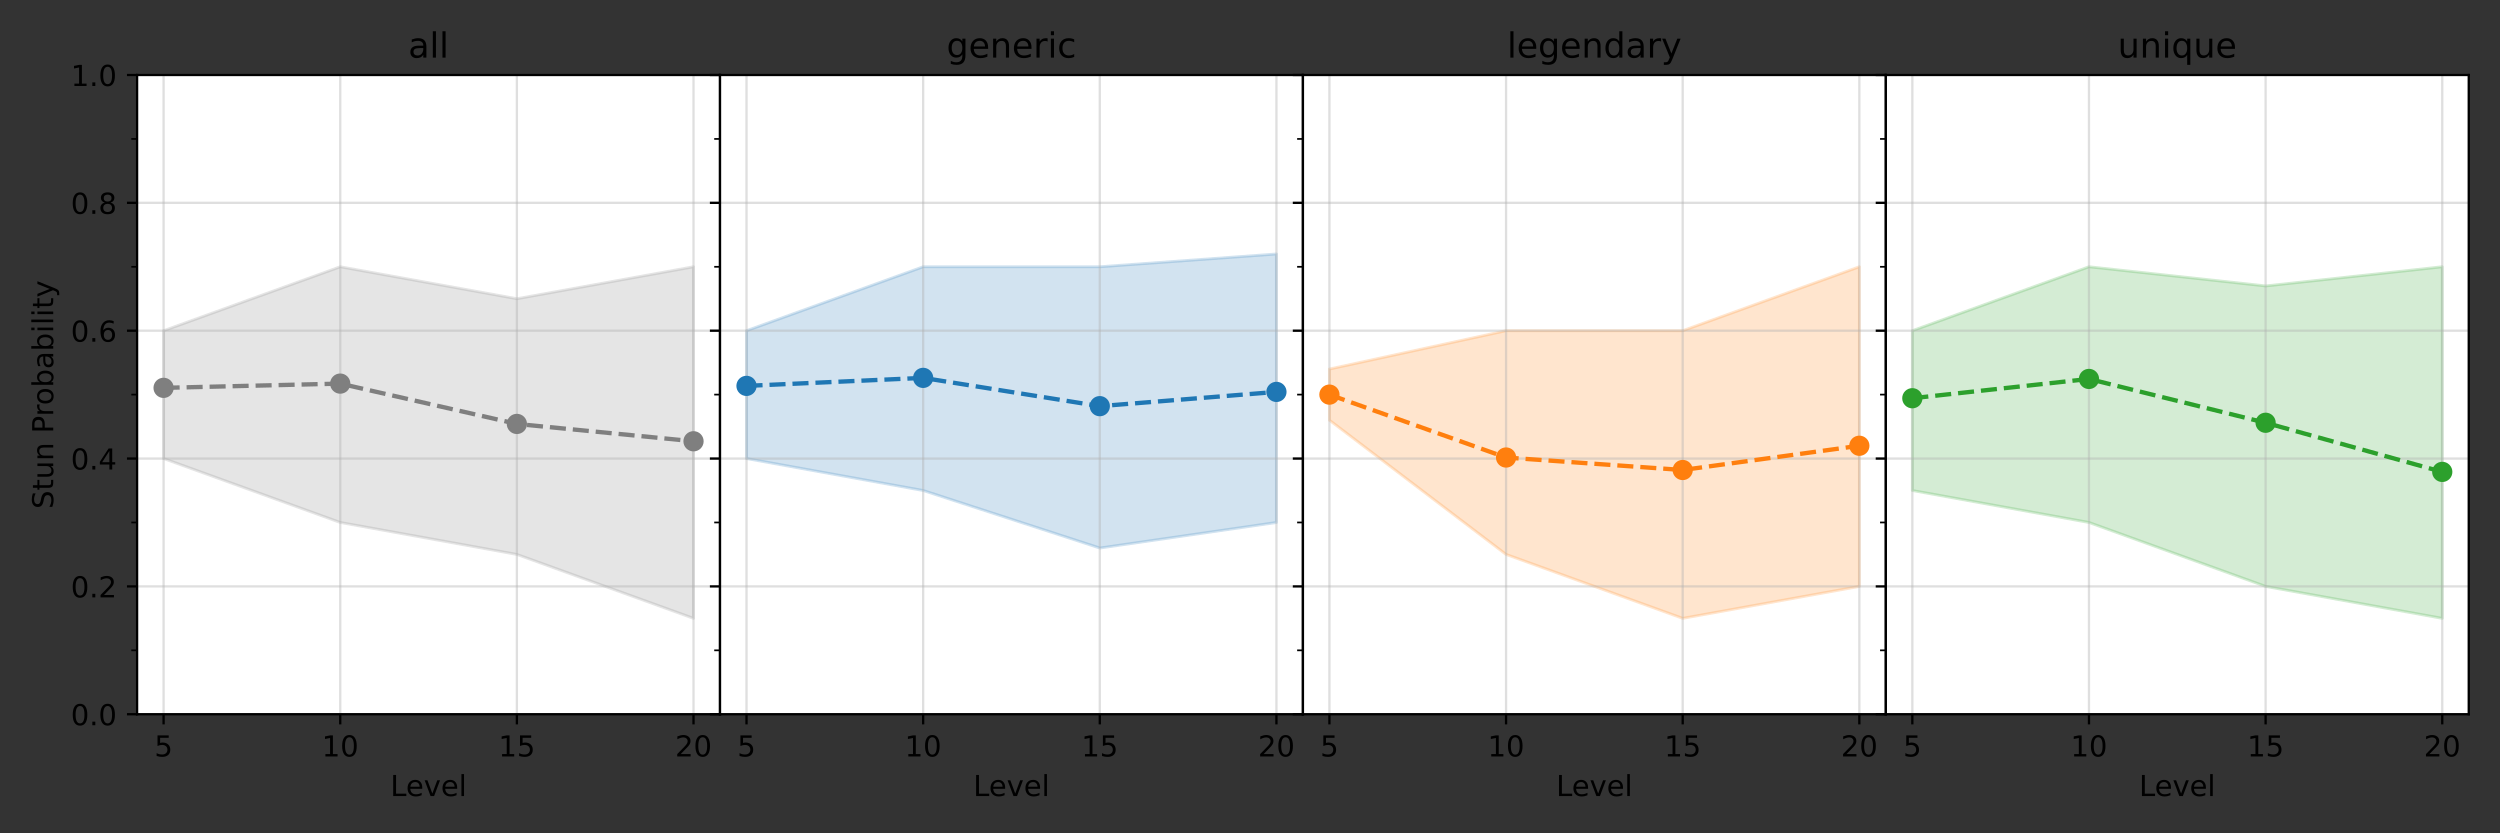 <?xml version="1.0" encoding="utf-8" standalone="no"?>
<!DOCTYPE svg PUBLIC "-//W3C//DTD SVG 1.1//EN"
  "http://www.w3.org/Graphics/SVG/1.1/DTD/svg11.dtd">
<!-- Created with matplotlib (https://matplotlib.org/) -->
<svg height="288pt" version="1.1" viewBox="0 0 864 288" width="864pt" xmlns="http://www.w3.org/2000/svg" xmlns:xlink="http://www.w3.org/1999/xlink">
 <rect x="0" y="0" width="864" height="288" fill="#333333" stroke="none"/>
 <defs>
  <style type="text/css">*{stroke-linecap:butt;stroke-linejoin:round;}</style>
 </defs>
 <g id="figure_1">
  <g id="patch_1">
   <path d="M 0 288 
L 864 288 
L 864 0 
L 0 0 
z
" style="fill:none;"/>
  </g>
  <g id="axes_1">
   <g id="patch_2">
    <path d="M 47.381 246.844 
L 248.836 246.844 
L 248.836 25.918 
L 47.381 25.918 
z
" style="fill:#ffffff;"/>
   </g>
   <g id="PolyCollection_1">
    <defs>
     <path d="M 56.538 -173.712 
L 56.538 -129.526 
L 117.585 -107.434 
L 178.632 -96.388 
L 239.679 -74.295 
L 239.679 -195.804 
L 239.679 -195.804 
L 178.632 -184.758 
L 117.585 -195.804 
L 56.538 -173.712 
z
" id="ma146ef8544" style="stroke:#7f7f7f;stroke-opacity:0.2;"/>
    </defs>
    <g clip-path="url(#p09604b66a4)">
     <use style="fill:#7f7f7f;fill-opacity:0.2;stroke:#7f7f7f;stroke-opacity:0.2;" x="0" xlink:href="#ma146ef8544" y="288"/>
    </g>
   </g>
   <g id="matplotlib.axis_1">
    <g id="xtick_1">
     <g id="line2d_1">
      <path clip-path="url(#p09604b66a4)" d="M 56.538 246.844 
L 56.538 25.918 
" style="fill:none;stroke:#b0b0b0;stroke-linecap:square;stroke-opacity:0.4;stroke-width:0.8;"/>
     </g>
     <g id="line2d_2">
      <defs>
       <path d="M 0 0 
L 0 3.5 
" id="ma53b934fda" style="stroke:#000000;stroke-width:0.8;"/>
      </defs>
      <g>
       <use style="stroke:#000000;stroke-width:0.8;" x="56.538" xlink:href="#ma53b934fda" y="246.844"/>
      </g>
     </g>
     <g id="text_1">
      <!-- 5 -->
      <g transform="translate(53.357 261.442)scale(0.1 -0.1)">
       <defs>
        <path d="M 10.797 72.906 
L 49.516 72.906 
L 49.516 64.594 
L 19.828 64.594 
L 19.828 46.734 
Q 21.969 47.469 24.109 47.828 
Q 26.266 48.188 28.422 48.188 
Q 40.625 48.188 47.75 41.5 
Q 54.891 34.812 54.891 23.391 
Q 54.891 11.625 47.562 5.094 
Q 40.234 -1.422 26.906 -1.422 
Q 22.312 -1.422 17.547 -0.641 
Q 12.797 0.141 7.719 1.703 
L 7.719 11.625 
Q 12.109 9.234 16.797 8.062 
Q 21.484 6.891 26.703 6.891 
Q 35.156 6.891 40.078 11.328 
Q 45.016 15.766 45.016 23.391 
Q 45.016 31 40.078 35.438 
Q 35.156 39.891 26.703 39.891 
Q 22.75 39.891 18.812 39.016 
Q 14.891 38.141 10.797 36.281 
z
" id="DejaVuSans-53"/>
       </defs>
       <use xlink:href="#DejaVuSans-53"/>
      </g>
     </g>
    </g>
    <g id="xtick_2">
     <g id="line2d_3">
      <path clip-path="url(#p09604b66a4)" d="M 117.585 246.844 
L 117.585 25.918 
" style="fill:none;stroke:#b0b0b0;stroke-linecap:square;stroke-opacity:0.4;stroke-width:0.8;"/>
     </g>
     <g id="line2d_4">
      <g>
       <use style="stroke:#000000;stroke-width:0.8;" x="117.585" xlink:href="#ma53b934fda" y="246.844"/>
      </g>
     </g>
     <g id="text_2">
      <!-- 10 -->
      <g transform="translate(111.223 261.442)scale(0.1 -0.1)">
       <defs>
        <path d="M 12.406 8.297 
L 28.516 8.297 
L 28.516 63.922 
L 10.984 60.406 
L 10.984 69.391 
L 28.422 72.906 
L 38.281 72.906 
L 38.281 8.297 
L 54.391 8.297 
L 54.391 0 
L 12.406 0 
z
" id="DejaVuSans-49"/>
        <path d="M 31.781 66.406 
Q 24.172 66.406 20.328 58.906 
Q 16.5 51.422 16.5 36.375 
Q 16.5 21.391 20.328 13.891 
Q 24.172 6.391 31.781 6.391 
Q 39.453 6.391 43.281 13.891 
Q 47.125 21.391 47.125 36.375 
Q 47.125 51.422 43.281 58.906 
Q 39.453 66.406 31.781 66.406 
z
M 31.781 74.219 
Q 44.047 74.219 50.516 64.516 
Q 56.984 54.828 56.984 36.375 
Q 56.984 17.969 50.516 8.266 
Q 44.047 -1.422 31.781 -1.422 
Q 19.531 -1.422 13.062 8.266 
Q 6.594 17.969 6.594 36.375 
Q 6.594 54.828 13.062 64.516 
Q 19.531 74.219 31.781 74.219 
z
" id="DejaVuSans-48"/>
       </defs>
       <use xlink:href="#DejaVuSans-49"/>
       <use x="63.623" xlink:href="#DejaVuSans-48"/>
      </g>
     </g>
    </g>
    <g id="xtick_3">
     <g id="line2d_5">
      <path clip-path="url(#p09604b66a4)" d="M 178.632 246.844 
L 178.632 25.918 
" style="fill:none;stroke:#b0b0b0;stroke-linecap:square;stroke-opacity:0.4;stroke-width:0.8;"/>
     </g>
     <g id="line2d_6">
      <g>
       <use style="stroke:#000000;stroke-width:0.8;" x="178.632" xlink:href="#ma53b934fda" y="246.844"/>
      </g>
     </g>
     <g id="text_3">
      <!-- 15 -->
      <g transform="translate(172.27 261.442)scale(0.1 -0.1)">
       <use xlink:href="#DejaVuSans-49"/>
       <use x="63.623" xlink:href="#DejaVuSans-53"/>
      </g>
     </g>
    </g>
    <g id="xtick_4">
     <g id="line2d_7">
      <path clip-path="url(#p09604b66a4)" d="M 239.679 246.844 
L 239.679 25.918 
" style="fill:none;stroke:#b0b0b0;stroke-linecap:square;stroke-opacity:0.4;stroke-width:0.8;"/>
     </g>
     <g id="line2d_8">
      <g>
       <use style="stroke:#000000;stroke-width:0.8;" x="239.679" xlink:href="#ma53b934fda" y="246.844"/>
      </g>
     </g>
     <g id="text_4">
      <!-- 20 -->
      <g transform="translate(233.316 261.442)scale(0.1 -0.1)">
       <defs>
        <path d="M 19.188 8.297 
L 53.609 8.297 
L 53.609 0 
L 7.328 0 
L 7.328 8.297 
Q 12.938 14.109 22.625 23.891 
Q 32.328 33.688 34.812 36.531 
Q 39.547 41.844 41.422 45.531 
Q 43.312 49.219 43.312 52.781 
Q 43.312 58.594 39.234 62.25 
Q 35.156 65.922 28.609 65.922 
Q 23.969 65.922 18.812 64.312 
Q 13.672 62.703 7.812 59.422 
L 7.812 69.391 
Q 13.766 71.781 18.938 73 
Q 24.125 74.219 28.422 74.219 
Q 39.75 74.219 46.484 68.547 
Q 53.219 62.891 53.219 53.422 
Q 53.219 48.922 51.531 44.891 
Q 49.859 40.875 45.406 35.406 
Q 44.188 33.984 37.641 27.219 
Q 31.109 20.453 19.188 8.297 
z
" id="DejaVuSans-50"/>
       </defs>
       <use xlink:href="#DejaVuSans-50"/>
       <use x="63.623" xlink:href="#DejaVuSans-48"/>
      </g>
     </g>
    </g>
    <g id="text_5">
     <!-- Level -->
     <g transform="translate(134.909 275.12)scale(0.1 -0.1)">
      <defs>
       <path d="M 9.812 72.906 
L 19.672 72.906 
L 19.672 8.297 
L 55.172 8.297 
L 55.172 0 
L 9.812 0 
z
" id="DejaVuSans-76"/>
       <path d="M 56.203 29.594 
L 56.203 25.203 
L 14.891 25.203 
Q 15.484 15.922 20.484 11.062 
Q 25.484 6.203 34.422 6.203 
Q 39.594 6.203 44.453 7.469 
Q 49.312 8.734 54.109 11.281 
L 54.109 2.781 
Q 49.266 0.734 44.188 -0.344 
Q 39.109 -1.422 33.891 -1.422 
Q 20.797 -1.422 13.156 6.188 
Q 5.516 13.812 5.516 26.812 
Q 5.516 40.234 12.766 48.109 
Q 20.016 56 32.328 56 
Q 43.359 56 49.781 48.891 
Q 56.203 41.797 56.203 29.594 
z
M 47.219 32.234 
Q 47.125 39.594 43.094 43.984 
Q 39.062 48.391 32.422 48.391 
Q 24.906 48.391 20.391 44.141 
Q 15.875 39.891 15.188 32.172 
z
" id="DejaVuSans-101"/>
       <path d="M 2.984 54.688 
L 12.5 54.688 
L 29.594 8.797 
L 46.688 54.688 
L 56.203 54.688 
L 35.688 0 
L 23.484 0 
z
" id="DejaVuSans-118"/>
       <path d="M 9.422 75.984 
L 18.406 75.984 
L 18.406 0 
L 9.422 0 
z
" id="DejaVuSans-108"/>
      </defs>
      <use xlink:href="#DejaVuSans-76"/>
      <use x="53.963" xlink:href="#DejaVuSans-101"/>
      <use x="115.486" xlink:href="#DejaVuSans-118"/>
      <use x="174.666" xlink:href="#DejaVuSans-101"/>
      <use x="236.189" xlink:href="#DejaVuSans-108"/>
     </g>
    </g>
   </g>
   <g id="matplotlib.axis_2">
    <g id="ytick_1">
     <g id="line2d_9">
      <path clip-path="url(#p09604b66a4)" d="M 47.381 246.844 
L 248.836 246.844 
" style="fill:none;stroke:#b0b0b0;stroke-linecap:square;stroke-opacity:0.4;stroke-width:0.8;"/>
     </g>
     <g id="line2d_10">
      <defs>
       <path d="M 0 0 
L -3.5 0 
" id="m42a9a2c755" style="stroke:#000000;stroke-width:0.8;"/>
      </defs>
      <g>
       <use style="stroke:#000000;stroke-width:0.8;" x="47.381" xlink:href="#m42a9a2c755" y="246.844"/>
      </g>
     </g>
     <g id="text_6">
      <!-- 0.0 -->
      <g transform="translate(24.478 250.643)scale(0.1 -0.1)">
       <defs>
        <path d="M 10.688 12.406 
L 21 12.406 
L 21 0 
L 10.688 0 
z
" id="DejaVuSans-46"/>
       </defs>
       <use xlink:href="#DejaVuSans-48"/>
       <use x="63.623" xlink:href="#DejaVuSans-46"/>
       <use x="95.41" xlink:href="#DejaVuSans-48"/>
      </g>
     </g>
    </g>
    <g id="ytick_2">
     <g id="line2d_11">
      <path clip-path="url(#p09604b66a4)" d="M 47.381 202.659 
L 248.836 202.659 
" style="fill:none;stroke:#b0b0b0;stroke-linecap:square;stroke-opacity:0.4;stroke-width:0.8;"/>
     </g>
     <g id="line2d_12">
      <g>
       <use style="stroke:#000000;stroke-width:0.8;" x="47.381" xlink:href="#m42a9a2c755" y="202.659"/>
      </g>
     </g>
     <g id="text_7">
      <!-- 0.2 -->
      <g transform="translate(24.478 206.458)scale(0.1 -0.1)">
       <use xlink:href="#DejaVuSans-48"/>
       <use x="63.623" xlink:href="#DejaVuSans-46"/>
       <use x="95.41" xlink:href="#DejaVuSans-50"/>
      </g>
     </g>
    </g>
    <g id="ytick_3">
     <g id="line2d_13">
      <path clip-path="url(#p09604b66a4)" d="M 47.381 158.474 
L 248.836 158.474 
" style="fill:none;stroke:#b0b0b0;stroke-linecap:square;stroke-opacity:0.4;stroke-width:0.8;"/>
     </g>
     <g id="line2d_14">
      <g>
       <use style="stroke:#000000;stroke-width:0.8;" x="47.381" xlink:href="#m42a9a2c755" y="158.474"/>
      </g>
     </g>
     <g id="text_8">
      <!-- 0.4 -->
      <g transform="translate(24.478 162.273)scale(0.1 -0.1)">
       <defs>
        <path d="M 37.797 64.312 
L 12.891 25.391 
L 37.797 25.391 
z
M 35.203 72.906 
L 47.609 72.906 
L 47.609 25.391 
L 58.016 25.391 
L 58.016 17.188 
L 47.609 17.188 
L 47.609 0 
L 37.797 0 
L 37.797 17.188 
L 4.891 17.188 
L 4.891 26.703 
z
" id="DejaVuSans-52"/>
       </defs>
       <use xlink:href="#DejaVuSans-48"/>
       <use x="63.623" xlink:href="#DejaVuSans-46"/>
       <use x="95.41" xlink:href="#DejaVuSans-52"/>
      </g>
     </g>
    </g>
    <g id="ytick_4">
     <g id="line2d_15">
      <path clip-path="url(#p09604b66a4)" d="M 47.381 114.288 
L 248.836 114.288 
" style="fill:none;stroke:#b0b0b0;stroke-linecap:square;stroke-opacity:0.4;stroke-width:0.8;"/>
     </g>
     <g id="line2d_16">
      <g>
       <use style="stroke:#000000;stroke-width:0.8;" x="47.381" xlink:href="#m42a9a2c755" y="114.288"/>
      </g>
     </g>
     <g id="text_9">
      <!-- 0.6 -->
      <g transform="translate(24.478 118.088)scale(0.1 -0.1)">
       <defs>
        <path d="M 33.016 40.375 
Q 26.375 40.375 22.484 35.828 
Q 18.609 31.297 18.609 23.391 
Q 18.609 15.531 22.484 10.953 
Q 26.375 6.391 33.016 6.391 
Q 39.656 6.391 43.531 10.953 
Q 47.406 15.531 47.406 23.391 
Q 47.406 31.297 43.531 35.828 
Q 39.656 40.375 33.016 40.375 
z
M 52.594 71.297 
L 52.594 62.312 
Q 48.875 64.062 45.094 64.984 
Q 41.312 65.922 37.594 65.922 
Q 27.828 65.922 22.672 59.328 
Q 17.531 52.734 16.797 39.406 
Q 19.672 43.656 24.016 45.922 
Q 28.375 48.188 33.594 48.188 
Q 44.578 48.188 50.953 41.516 
Q 57.328 34.859 57.328 23.391 
Q 57.328 12.156 50.688 5.359 
Q 44.047 -1.422 33.016 -1.422 
Q 20.359 -1.422 13.672 8.266 
Q 6.984 17.969 6.984 36.375 
Q 6.984 53.656 15.188 63.938 
Q 23.391 74.219 37.203 74.219 
Q 40.922 74.219 44.703 73.484 
Q 48.484 72.75 52.594 71.297 
z
" id="DejaVuSans-54"/>
       </defs>
       <use xlink:href="#DejaVuSans-48"/>
       <use x="63.623" xlink:href="#DejaVuSans-46"/>
       <use x="95.41" xlink:href="#DejaVuSans-54"/>
      </g>
     </g>
    </g>
    <g id="ytick_5">
     <g id="line2d_17">
      <path clip-path="url(#p09604b66a4)" d="M 47.381 70.103 
L 248.836 70.103 
" style="fill:none;stroke:#b0b0b0;stroke-linecap:square;stroke-opacity:0.4;stroke-width:0.8;"/>
     </g>
     <g id="line2d_18">
      <g>
       <use style="stroke:#000000;stroke-width:0.8;" x="47.381" xlink:href="#m42a9a2c755" y="70.103"/>
      </g>
     </g>
     <g id="text_10">
      <!-- 0.8 -->
      <g transform="translate(24.478 73.902)scale(0.1 -0.1)">
       <defs>
        <path d="M 31.781 34.625 
Q 24.75 34.625 20.719 30.859 
Q 16.703 27.094 16.703 20.516 
Q 16.703 13.922 20.719 10.156 
Q 24.75 6.391 31.781 6.391 
Q 38.812 6.391 42.859 10.172 
Q 46.922 13.969 46.922 20.516 
Q 46.922 27.094 42.891 30.859 
Q 38.875 34.625 31.781 34.625 
z
M 21.922 38.812 
Q 15.578 40.375 12.031 44.719 
Q 8.5 49.078 8.5 55.328 
Q 8.5 64.062 14.719 69.141 
Q 20.953 74.219 31.781 74.219 
Q 42.672 74.219 48.875 69.141 
Q 55.078 64.062 55.078 55.328 
Q 55.078 49.078 51.531 44.719 
Q 48 40.375 41.703 38.812 
Q 48.828 37.156 52.797 32.312 
Q 56.781 27.484 56.781 20.516 
Q 56.781 9.906 50.312 4.234 
Q 43.844 -1.422 31.781 -1.422 
Q 19.734 -1.422 13.25 4.234 
Q 6.781 9.906 6.781 20.516 
Q 6.781 27.484 10.781 32.312 
Q 14.797 37.156 21.922 38.812 
z
M 18.312 54.391 
Q 18.312 48.734 21.844 45.562 
Q 25.391 42.391 31.781 42.391 
Q 38.141 42.391 41.719 45.562 
Q 45.312 48.734 45.312 54.391 
Q 45.312 60.062 41.719 63.234 
Q 38.141 66.406 31.781 66.406 
Q 25.391 66.406 21.844 63.234 
Q 18.312 60.062 18.312 54.391 
z
" id="DejaVuSans-56"/>
       </defs>
       <use xlink:href="#DejaVuSans-48"/>
       <use x="63.623" xlink:href="#DejaVuSans-46"/>
       <use x="95.41" xlink:href="#DejaVuSans-56"/>
      </g>
     </g>
    </g>
    <g id="ytick_6">
     <g id="line2d_19">
      <path clip-path="url(#p09604b66a4)" d="M 47.381 25.918 
L 248.836 25.918 
" style="fill:none;stroke:#b0b0b0;stroke-linecap:square;stroke-opacity:0.4;stroke-width:0.8;"/>
     </g>
     <g id="line2d_20">
      <g>
       <use style="stroke:#000000;stroke-width:0.8;" x="47.381" xlink:href="#m42a9a2c755" y="25.918"/>
      </g>
     </g>
     <g id="text_11">
      <!-- 1.0 -->
      <g transform="translate(24.478 29.717)scale(0.1 -0.1)">
       <use xlink:href="#DejaVuSans-49"/>
       <use x="63.623" xlink:href="#DejaVuSans-46"/>
       <use x="95.41" xlink:href="#DejaVuSans-48"/>
      </g>
     </g>
    </g>
    <g id="ytick_7">
     <g id="line2d_21">
      <defs>
       <path d="M 0 0 
L -2 0 
" id="mca103b402d" style="stroke:#000000;stroke-width:0.6;"/>
      </defs>
      <g>
       <use style="stroke:#000000;stroke-width:0.6;" x="47.381" xlink:href="#mca103b402d" y="224.751"/>
      </g>
     </g>
    </g>
    <g id="ytick_8">
     <g id="line2d_22">
      <g>
       <use style="stroke:#000000;stroke-width:0.6;" x="47.381" xlink:href="#mca103b402d" y="180.566"/>
      </g>
     </g>
    </g>
    <g id="ytick_9">
     <g id="line2d_23">
      <g>
       <use style="stroke:#000000;stroke-width:0.6;" x="47.381" xlink:href="#mca103b402d" y="136.381"/>
      </g>
     </g>
    </g>
    <g id="ytick_10">
     <g id="line2d_24">
      <g>
       <use style="stroke:#000000;stroke-width:0.6;" x="47.381" xlink:href="#mca103b402d" y="92.196"/>
      </g>
     </g>
    </g>
    <g id="ytick_11">
     <g id="line2d_25">
      <g>
       <use style="stroke:#000000;stroke-width:0.6;" x="47.381" xlink:href="#mca103b402d" y="48.011"/>
      </g>
     </g>
    </g>
    <g id="text_12">
     <!-- Stun Probability -->
     <g transform="translate(18.398 175.871)rotate(-90)scale(0.1 -0.1)">
      <defs>
       <path d="M 53.516 70.516 
L 53.516 60.891 
Q 47.906 63.578 42.922 64.891 
Q 37.938 66.219 33.297 66.219 
Q 25.25 66.219 20.875 63.094 
Q 16.5 59.969 16.5 54.203 
Q 16.5 49.359 19.406 46.891 
Q 22.312 44.438 30.422 42.922 
L 36.375 41.703 
Q 47.406 39.594 52.656 34.297 
Q 57.906 29 57.906 20.125 
Q 57.906 9.516 50.797 4.047 
Q 43.703 -1.422 29.984 -1.422 
Q 24.812 -1.422 18.969 -0.25 
Q 13.141 0.922 6.891 3.219 
L 6.891 13.375 
Q 12.891 10.016 18.656 8.297 
Q 24.422 6.594 29.984 6.594 
Q 38.422 6.594 43.016 9.906 
Q 47.609 13.234 47.609 19.391 
Q 47.609 24.75 44.312 27.781 
Q 41.016 30.812 33.5 32.328 
L 27.484 33.5 
Q 16.453 35.688 11.516 40.375 
Q 6.594 45.062 6.594 53.422 
Q 6.594 63.094 13.406 68.656 
Q 20.219 74.219 32.172 74.219 
Q 37.312 74.219 42.625 73.281 
Q 47.953 72.359 53.516 70.516 
z
" id="DejaVuSans-83"/>
       <path d="M 18.312 70.219 
L 18.312 54.688 
L 36.812 54.688 
L 36.812 47.703 
L 18.312 47.703 
L 18.312 18.016 
Q 18.312 11.328 20.141 9.422 
Q 21.969 7.516 27.594 7.516 
L 36.812 7.516 
L 36.812 0 
L 27.594 0 
Q 17.188 0 13.234 3.875 
Q 9.281 7.766 9.281 18.016 
L 9.281 47.703 
L 2.688 47.703 
L 2.688 54.688 
L 9.281 54.688 
L 9.281 70.219 
z
" id="DejaVuSans-116"/>
       <path d="M 8.5 21.578 
L 8.5 54.688 
L 17.484 54.688 
L 17.484 21.922 
Q 17.484 14.156 20.5 10.266 
Q 23.531 6.391 29.594 6.391 
Q 36.859 6.391 41.078 11.031 
Q 45.312 15.672 45.312 23.688 
L 45.312 54.688 
L 54.297 54.688 
L 54.297 0 
L 45.312 0 
L 45.312 8.406 
Q 42.047 3.422 37.719 1 
Q 33.406 -1.422 27.688 -1.422 
Q 18.266 -1.422 13.375 4.438 
Q 8.5 10.297 8.5 21.578 
z
M 31.109 56 
z
" id="DejaVuSans-117"/>
       <path d="M 54.891 33.016 
L 54.891 0 
L 45.906 0 
L 45.906 32.719 
Q 45.906 40.484 42.875 44.328 
Q 39.844 48.188 33.797 48.188 
Q 26.516 48.188 22.312 43.547 
Q 18.109 38.922 18.109 30.906 
L 18.109 0 
L 9.078 0 
L 9.078 54.688 
L 18.109 54.688 
L 18.109 46.188 
Q 21.344 51.125 25.703 53.562 
Q 30.078 56 35.797 56 
Q 45.219 56 50.047 50.172 
Q 54.891 44.344 54.891 33.016 
z
" id="DejaVuSans-110"/>
       <path id="DejaVuSans-32"/>
       <path d="M 19.672 64.797 
L 19.672 37.406 
L 32.078 37.406 
Q 38.969 37.406 42.719 40.969 
Q 46.484 44.531 46.484 51.125 
Q 46.484 57.672 42.719 61.234 
Q 38.969 64.797 32.078 64.797 
z
M 9.812 72.906 
L 32.078 72.906 
Q 44.344 72.906 50.609 67.359 
Q 56.891 61.812 56.891 51.125 
Q 56.891 40.328 50.609 34.812 
Q 44.344 29.297 32.078 29.297 
L 19.672 29.297 
L 19.672 0 
L 9.812 0 
z
" id="DejaVuSans-80"/>
       <path d="M 41.109 46.297 
Q 39.594 47.172 37.812 47.578 
Q 36.031 48 33.891 48 
Q 26.266 48 22.188 43.047 
Q 18.109 38.094 18.109 28.812 
L 18.109 0 
L 9.078 0 
L 9.078 54.688 
L 18.109 54.688 
L 18.109 46.188 
Q 20.953 51.172 25.484 53.578 
Q 30.031 56 36.531 56 
Q 37.453 56 38.578 55.875 
Q 39.703 55.766 41.062 55.516 
z
" id="DejaVuSans-114"/>
       <path d="M 30.609 48.391 
Q 23.391 48.391 19.188 42.75 
Q 14.984 37.109 14.984 27.297 
Q 14.984 17.484 19.156 11.844 
Q 23.344 6.203 30.609 6.203 
Q 37.797 6.203 41.984 11.859 
Q 46.188 17.531 46.188 27.297 
Q 46.188 37.016 41.984 42.703 
Q 37.797 48.391 30.609 48.391 
z
M 30.609 56 
Q 42.328 56 49.016 48.375 
Q 55.719 40.766 55.719 27.297 
Q 55.719 13.875 49.016 6.219 
Q 42.328 -1.422 30.609 -1.422 
Q 18.844 -1.422 12.172 6.219 
Q 5.516 13.875 5.516 27.297 
Q 5.516 40.766 12.172 48.375 
Q 18.844 56 30.609 56 
z
" id="DejaVuSans-111"/>
       <path d="M 48.688 27.297 
Q 48.688 37.203 44.609 42.844 
Q 40.531 48.484 33.406 48.484 
Q 26.266 48.484 22.188 42.844 
Q 18.109 37.203 18.109 27.297 
Q 18.109 17.391 22.188 11.75 
Q 26.266 6.109 33.406 6.109 
Q 40.531 6.109 44.609 11.75 
Q 48.688 17.391 48.688 27.297 
z
M 18.109 46.391 
Q 20.953 51.266 25.266 53.625 
Q 29.594 56 35.594 56 
Q 45.562 56 51.781 48.094 
Q 58.016 40.188 58.016 27.297 
Q 58.016 14.406 51.781 6.484 
Q 45.562 -1.422 35.594 -1.422 
Q 29.594 -1.422 25.266 0.953 
Q 20.953 3.328 18.109 8.203 
L 18.109 0 
L 9.078 0 
L 9.078 75.984 
L 18.109 75.984 
z
" id="DejaVuSans-98"/>
       <path d="M 34.281 27.484 
Q 23.391 27.484 19.188 25 
Q 14.984 22.516 14.984 16.5 
Q 14.984 11.719 18.141 8.906 
Q 21.297 6.109 26.703 6.109 
Q 34.188 6.109 38.703 11.406 
Q 43.219 16.703 43.219 25.484 
L 43.219 27.484 
z
M 52.203 31.203 
L 52.203 0 
L 43.219 0 
L 43.219 8.297 
Q 40.141 3.328 35.547 0.953 
Q 30.953 -1.422 24.312 -1.422 
Q 15.922 -1.422 10.953 3.297 
Q 6 8.016 6 15.922 
Q 6 25.141 12.172 29.828 
Q 18.359 34.516 30.609 34.516 
L 43.219 34.516 
L 43.219 35.406 
Q 43.219 41.609 39.141 45 
Q 35.062 48.391 27.688 48.391 
Q 23 48.391 18.547 47.266 
Q 14.109 46.141 10.016 43.891 
L 10.016 52.203 
Q 14.938 54.109 19.578 55.047 
Q 24.219 56 28.609 56 
Q 40.484 56 46.344 49.844 
Q 52.203 43.703 52.203 31.203 
z
" id="DejaVuSans-97"/>
       <path d="M 9.422 54.688 
L 18.406 54.688 
L 18.406 0 
L 9.422 0 
z
M 9.422 75.984 
L 18.406 75.984 
L 18.406 64.594 
L 9.422 64.594 
z
" id="DejaVuSans-105"/>
       <path d="M 32.172 -5.078 
Q 28.375 -14.844 24.75 -17.812 
Q 21.141 -20.797 15.094 -20.797 
L 7.906 -20.797 
L 7.906 -13.281 
L 13.188 -13.281 
Q 16.891 -13.281 18.938 -11.516 
Q 21 -9.766 23.484 -3.219 
L 25.094 0.875 
L 2.984 54.688 
L 12.5 54.688 
L 29.594 11.922 
L 46.688 54.688 
L 56.203 54.688 
z
" id="DejaVuSans-121"/>
      </defs>
      <use xlink:href="#DejaVuSans-83"/>
      <use x="63.477" xlink:href="#DejaVuSans-116"/>
      <use x="102.686" xlink:href="#DejaVuSans-117"/>
      <use x="166.064" xlink:href="#DejaVuSans-110"/>
      <use x="229.443" xlink:href="#DejaVuSans-32"/>
      <use x="261.23" xlink:href="#DejaVuSans-80"/>
      <use x="319.783" xlink:href="#DejaVuSans-114"/>
      <use x="358.646" xlink:href="#DejaVuSans-111"/>
      <use x="419.828" xlink:href="#DejaVuSans-98"/>
      <use x="483.305" xlink:href="#DejaVuSans-97"/>
      <use x="544.584" xlink:href="#DejaVuSans-98"/>
      <use x="608.061" xlink:href="#DejaVuSans-105"/>
      <use x="635.844" xlink:href="#DejaVuSans-108"/>
      <use x="663.627" xlink:href="#DejaVuSans-105"/>
      <use x="691.41" xlink:href="#DejaVuSans-116"/>
      <use x="730.619" xlink:href="#DejaVuSans-121"/>
     </g>
    </g>
   </g>
   <g id="line2d_26">
    <path clip-path="url(#p09604b66a4)" d="M 56.538 134.044 
L 117.585 132.576 
L 178.632 146.51 
L 239.679 152.506 
" style="fill:none;stroke:#7f7f7f;stroke-dasharray:5.55,2.4;stroke-dashoffset:0;stroke-width:1.5;"/>
    <defs>
     <path d="M 0 3 
C 0.796 3 1.559 2.684 2.121 2.121 
C 2.684 1.559 3 0.796 3 0 
C 3 -0.796 2.684 -1.559 2.121 -2.121 
C 1.559 -2.684 0.796 -3 0 -3 
C -0.796 -3 -1.559 -2.684 -2.121 -2.121 
C -2.684 -1.559 -3 -0.796 -3 0 
C -3 0.796 -2.684 1.559 -2.121 2.121 
C -1.559 2.684 -0.796 3 0 3 
z
" id="m34ca2ebc4e" style="stroke:#7f7f7f;"/>
    </defs>
    <g clip-path="url(#p09604b66a4)">
     <use style="fill:#7f7f7f;stroke:#7f7f7f;" x="56.538" xlink:href="#m34ca2ebc4e" y="134.044"/>
     <use style="fill:#7f7f7f;stroke:#7f7f7f;" x="117.585" xlink:href="#m34ca2ebc4e" y="132.576"/>
     <use style="fill:#7f7f7f;stroke:#7f7f7f;" x="178.632" xlink:href="#m34ca2ebc4e" y="146.51"/>
     <use style="fill:#7f7f7f;stroke:#7f7f7f;" x="239.679" xlink:href="#m34ca2ebc4e" y="152.506"/>
    </g>
   </g>
   <g id="patch_3">
    <path d="M 47.381 246.844 
L 47.381 25.918 
" style="fill:none;stroke:#000000;stroke-linecap:square;stroke-linejoin:miter;stroke-width:0.8;"/>
   </g>
   <g id="patch_4">
    <path d="M 248.836 246.844 
L 248.836 25.918 
" style="fill:none;stroke:#000000;stroke-linecap:square;stroke-linejoin:miter;stroke-width:0.8;"/>
   </g>
   <g id="patch_5">
    <path d="M 47.381 246.844 
L 248.836 246.844 
" style="fill:none;stroke:#000000;stroke-linecap:square;stroke-linejoin:miter;stroke-width:0.8;"/>
   </g>
   <g id="patch_6">
    <path d="M 47.381 25.918 
L 248.836 25.918 
" style="fill:none;stroke:#000000;stroke-linecap:square;stroke-linejoin:miter;stroke-width:0.8;"/>
   </g>
   <g id="text_13">
    <!-- all -->
    <g transform="translate(141.098 19.918)scale(0.12 -0.12)">
     <use xlink:href="#DejaVuSans-97"/>
     <use x="61.279" xlink:href="#DejaVuSans-108"/>
     <use x="89.062" xlink:href="#DejaVuSans-108"/>
    </g>
   </g>
  </g>
  <g id="axes_2">
   <g id="patch_7">
    <path d="M 248.836 246.844 
L 450.291 246.844 
L 450.291 25.918 
L 248.836 25.918 
z
" style="fill:#ffffff;"/>
   </g>
   <g id="PolyCollection_2">
    <defs>
     <path d="M 257.993 -173.712 
L 257.993 -129.526 
L 319.04 -118.48 
L 380.087 -98.597 
L 441.134 -107.434 
L 441.134 -200.223 
L 441.134 -200.223 
L 380.087 -195.804 
L 319.04 -195.804 
L 257.993 -173.712 
z
" id="mef9c983a5f" style="stroke:#1f77b4;stroke-opacity:0.2;"/>
    </defs>
    <g clip-path="url(#pdec5f8484e)">
     <use style="fill:#1f77b4;fill-opacity:0.2;stroke:#1f77b4;stroke-opacity:0.2;" x="0" xlink:href="#mef9c983a5f" y="288"/>
    </g>
   </g>
   <g id="matplotlib.axis_3">
    <g id="xtick_5">
     <g id="line2d_27">
      <path clip-path="url(#pdec5f8484e)" d="M 257.993 246.844 
L 257.993 25.918 
" style="fill:none;stroke:#b0b0b0;stroke-linecap:square;stroke-opacity:0.4;stroke-width:0.8;"/>
     </g>
     <g id="line2d_28">
      <g>
       <use style="stroke:#000000;stroke-width:0.8;" x="257.993" xlink:href="#ma53b934fda" y="246.844"/>
      </g>
     </g>
     <g id="text_14">
      <!-- 5 -->
      <g transform="translate(254.812 261.442)scale(0.1 -0.1)">
       <use xlink:href="#DejaVuSans-53"/>
      </g>
     </g>
    </g>
    <g id="xtick_6">
     <g id="line2d_29">
      <path clip-path="url(#pdec5f8484e)" d="M 319.04 246.844 
L 319.04 25.918 
" style="fill:none;stroke:#b0b0b0;stroke-linecap:square;stroke-opacity:0.4;stroke-width:0.8;"/>
     </g>
     <g id="line2d_30">
      <g>
       <use style="stroke:#000000;stroke-width:0.8;" x="319.04" xlink:href="#ma53b934fda" y="246.844"/>
      </g>
     </g>
     <g id="text_15">
      <!-- 10 -->
      <g transform="translate(312.677 261.442)scale(0.1 -0.1)">
       <use xlink:href="#DejaVuSans-49"/>
       <use x="63.623" xlink:href="#DejaVuSans-48"/>
      </g>
     </g>
    </g>
    <g id="xtick_7">
     <g id="line2d_31">
      <path clip-path="url(#pdec5f8484e)" d="M 380.087 246.844 
L 380.087 25.918 
" style="fill:none;stroke:#b0b0b0;stroke-linecap:square;stroke-opacity:0.4;stroke-width:0.8;"/>
     </g>
     <g id="line2d_32">
      <g>
       <use style="stroke:#000000;stroke-width:0.8;" x="380.087" xlink:href="#ma53b934fda" y="246.844"/>
      </g>
     </g>
     <g id="text_16">
      <!-- 15 -->
      <g transform="translate(373.724 261.442)scale(0.1 -0.1)">
       <use xlink:href="#DejaVuSans-49"/>
       <use x="63.623" xlink:href="#DejaVuSans-53"/>
      </g>
     </g>
    </g>
    <g id="xtick_8">
     <g id="line2d_33">
      <path clip-path="url(#pdec5f8484e)" d="M 441.134 246.844 
L 441.134 25.918 
" style="fill:none;stroke:#b0b0b0;stroke-linecap:square;stroke-opacity:0.4;stroke-width:0.8;"/>
     </g>
     <g id="line2d_34">
      <g>
       <use style="stroke:#000000;stroke-width:0.8;" x="441.134" xlink:href="#ma53b934fda" y="246.844"/>
      </g>
     </g>
     <g id="text_17">
      <!-- 20 -->
      <g transform="translate(434.771 261.442)scale(0.1 -0.1)">
       <use xlink:href="#DejaVuSans-50"/>
       <use x="63.623" xlink:href="#DejaVuSans-48"/>
      </g>
     </g>
    </g>
    <g id="text_18">
     <!-- Level -->
     <g transform="translate(336.363 275.12)scale(0.1 -0.1)">
      <use xlink:href="#DejaVuSans-76"/>
      <use x="53.963" xlink:href="#DejaVuSans-101"/>
      <use x="115.486" xlink:href="#DejaVuSans-118"/>
      <use x="174.666" xlink:href="#DejaVuSans-101"/>
      <use x="236.189" xlink:href="#DejaVuSans-108"/>
     </g>
    </g>
   </g>
   <g id="matplotlib.axis_4">
    <g id="ytick_12">
     <g id="line2d_35">
      <path clip-path="url(#pdec5f8484e)" d="M 248.836 246.844 
L 450.291 246.844 
" style="fill:none;stroke:#b0b0b0;stroke-linecap:square;stroke-opacity:0.4;stroke-width:0.8;"/>
     </g>
     <g id="line2d_36">
      <g>
       <use style="stroke:#000000;stroke-width:0.8;" x="248.836" xlink:href="#m42a9a2c755" y="246.844"/>
      </g>
     </g>
    </g>
    <g id="ytick_13">
     <g id="line2d_37">
      <path clip-path="url(#pdec5f8484e)" d="M 248.836 202.659 
L 450.291 202.659 
" style="fill:none;stroke:#b0b0b0;stroke-linecap:square;stroke-opacity:0.4;stroke-width:0.8;"/>
     </g>
     <g id="line2d_38">
      <g>
       <use style="stroke:#000000;stroke-width:0.8;" x="248.836" xlink:href="#m42a9a2c755" y="202.659"/>
      </g>
     </g>
    </g>
    <g id="ytick_14">
     <g id="line2d_39">
      <path clip-path="url(#pdec5f8484e)" d="M 248.836 158.474 
L 450.291 158.474 
" style="fill:none;stroke:#b0b0b0;stroke-linecap:square;stroke-opacity:0.4;stroke-width:0.8;"/>
     </g>
     <g id="line2d_40">
      <g>
       <use style="stroke:#000000;stroke-width:0.8;" x="248.836" xlink:href="#m42a9a2c755" y="158.474"/>
      </g>
     </g>
    </g>
    <g id="ytick_15">
     <g id="line2d_41">
      <path clip-path="url(#pdec5f8484e)" d="M 248.836 114.288 
L 450.291 114.288 
" style="fill:none;stroke:#b0b0b0;stroke-linecap:square;stroke-opacity:0.4;stroke-width:0.8;"/>
     </g>
     <g id="line2d_42">
      <g>
       <use style="stroke:#000000;stroke-width:0.8;" x="248.836" xlink:href="#m42a9a2c755" y="114.288"/>
      </g>
     </g>
    </g>
    <g id="ytick_16">
     <g id="line2d_43">
      <path clip-path="url(#pdec5f8484e)" d="M 248.836 70.103 
L 450.291 70.103 
" style="fill:none;stroke:#b0b0b0;stroke-linecap:square;stroke-opacity:0.4;stroke-width:0.8;"/>
     </g>
     <g id="line2d_44">
      <g>
       <use style="stroke:#000000;stroke-width:0.8;" x="248.836" xlink:href="#m42a9a2c755" y="70.103"/>
      </g>
     </g>
    </g>
    <g id="ytick_17">
     <g id="line2d_45">
      <path clip-path="url(#pdec5f8484e)" d="M 248.836 25.918 
L 450.291 25.918 
" style="fill:none;stroke:#b0b0b0;stroke-linecap:square;stroke-opacity:0.4;stroke-width:0.8;"/>
     </g>
     <g id="line2d_46">
      <g>
       <use style="stroke:#000000;stroke-width:0.8;" x="248.836" xlink:href="#m42a9a2c755" y="25.918"/>
      </g>
     </g>
    </g>
    <g id="ytick_18">
     <g id="line2d_47">
      <g>
       <use style="stroke:#000000;stroke-width:0.6;" x="248.836" xlink:href="#mca103b402d" y="224.751"/>
      </g>
     </g>
    </g>
    <g id="ytick_19">
     <g id="line2d_48">
      <g>
       <use style="stroke:#000000;stroke-width:0.6;" x="248.836" xlink:href="#mca103b402d" y="180.566"/>
      </g>
     </g>
    </g>
    <g id="ytick_20">
     <g id="line2d_49">
      <g>
       <use style="stroke:#000000;stroke-width:0.6;" x="248.836" xlink:href="#mca103b402d" y="136.381"/>
      </g>
     </g>
    </g>
    <g id="ytick_21">
     <g id="line2d_50">
      <g>
       <use style="stroke:#000000;stroke-width:0.6;" x="248.836" xlink:href="#mca103b402d" y="92.196"/>
      </g>
     </g>
    </g>
    <g id="ytick_22">
     <g id="line2d_51">
      <g>
       <use style="stroke:#000000;stroke-width:0.6;" x="248.836" xlink:href="#mca103b402d" y="48.011"/>
      </g>
     </g>
    </g>
   </g>
   <g id="line2d_52">
    <path clip-path="url(#pdec5f8484e)" d="M 257.993 133.362 
L 319.04 130.595 
L 380.087 140.368 
L 441.134 135.441 
" style="fill:none;stroke:#1f77b4;stroke-dasharray:5.55,2.4;stroke-dashoffset:0;stroke-width:1.5;"/>
    <defs>
     <path d="M 0 3 
C 0.796 3 1.559 2.684 2.121 2.121 
C 2.684 1.559 3 0.796 3 0 
C 3 -0.796 2.684 -1.559 2.121 -2.121 
C 1.559 -2.684 0.796 -3 0 -3 
C -0.796 -3 -1.559 -2.684 -2.121 -2.121 
C -2.684 -1.559 -3 -0.796 -3 0 
C -3 0.796 -2.684 1.559 -2.121 2.121 
C -1.559 2.684 -0.796 3 0 3 
z
" id="macbc6aeb03" style="stroke:#1f77b4;"/>
    </defs>
    <g clip-path="url(#pdec5f8484e)">
     <use style="fill:#1f77b4;stroke:#1f77b4;" x="257.993" xlink:href="#macbc6aeb03" y="133.362"/>
     <use style="fill:#1f77b4;stroke:#1f77b4;" x="319.04" xlink:href="#macbc6aeb03" y="130.595"/>
     <use style="fill:#1f77b4;stroke:#1f77b4;" x="380.087" xlink:href="#macbc6aeb03" y="140.368"/>
     <use style="fill:#1f77b4;stroke:#1f77b4;" x="441.134" xlink:href="#macbc6aeb03" y="135.441"/>
    </g>
   </g>
   <g id="patch_8">
    <path d="M 248.836 246.844 
L 248.836 25.918 
" style="fill:none;stroke:#000000;stroke-linecap:square;stroke-linejoin:miter;stroke-width:0.8;"/>
   </g>
   <g id="patch_9">
    <path d="M 450.291 246.844 
L 450.291 25.918 
" style="fill:none;stroke:#000000;stroke-linecap:square;stroke-linejoin:miter;stroke-width:0.8;"/>
   </g>
   <g id="patch_10">
    <path d="M 248.836 246.844 
L 450.291 246.844 
" style="fill:none;stroke:#000000;stroke-linecap:square;stroke-linejoin:miter;stroke-width:0.8;"/>
   </g>
   <g id="patch_11">
    <path d="M 248.836 25.918 
L 450.291 25.918 
" style="fill:none;stroke:#000000;stroke-linecap:square;stroke-linejoin:miter;stroke-width:0.8;"/>
   </g>
   <g id="text_19">
    <!-- generic -->
    <g transform="translate(327.135 19.918)scale(0.12 -0.12)">
     <defs>
      <path d="M 45.406 27.984 
Q 45.406 37.75 41.375 43.109 
Q 37.359 48.484 30.078 48.484 
Q 22.859 48.484 18.828 43.109 
Q 14.797 37.75 14.797 27.984 
Q 14.797 18.266 18.828 12.891 
Q 22.859 7.516 30.078 7.516 
Q 37.359 7.516 41.375 12.891 
Q 45.406 18.266 45.406 27.984 
z
M 54.391 6.781 
Q 54.391 -7.172 48.188 -13.984 
Q 42 -20.797 29.203 -20.797 
Q 24.469 -20.797 20.266 -20.094 
Q 16.062 -19.391 12.109 -17.922 
L 12.109 -9.188 
Q 16.062 -11.328 19.922 -12.344 
Q 23.781 -13.375 27.781 -13.375 
Q 36.625 -13.375 41.016 -8.766 
Q 45.406 -4.156 45.406 5.172 
L 45.406 9.625 
Q 42.625 4.781 38.281 2.391 
Q 33.938 0 27.875 0 
Q 17.828 0 11.672 7.656 
Q 5.516 15.328 5.516 27.984 
Q 5.516 40.672 11.672 48.328 
Q 17.828 56 27.875 56 
Q 33.938 56 38.281 53.609 
Q 42.625 51.219 45.406 46.391 
L 45.406 54.688 
L 54.391 54.688 
z
" id="DejaVuSans-103"/>
      <path d="M 48.781 52.594 
L 48.781 44.188 
Q 44.969 46.297 41.141 47.344 
Q 37.312 48.391 33.406 48.391 
Q 24.656 48.391 19.812 42.844 
Q 14.984 37.312 14.984 27.297 
Q 14.984 17.281 19.812 11.734 
Q 24.656 6.203 33.406 6.203 
Q 37.312 6.203 41.141 7.25 
Q 44.969 8.297 48.781 10.406 
L 48.781 2.094 
Q 45.016 0.344 40.984 -0.531 
Q 36.969 -1.422 32.422 -1.422 
Q 20.062 -1.422 12.781 6.344 
Q 5.516 14.109 5.516 27.297 
Q 5.516 40.672 12.859 48.328 
Q 20.219 56 33.016 56 
Q 37.156 56 41.109 55.141 
Q 45.062 54.297 48.781 52.594 
z
" id="DejaVuSans-99"/>
     </defs>
     <use xlink:href="#DejaVuSans-103"/>
     <use x="63.477" xlink:href="#DejaVuSans-101"/>
     <use x="125" xlink:href="#DejaVuSans-110"/>
     <use x="188.379" xlink:href="#DejaVuSans-101"/>
     <use x="249.902" xlink:href="#DejaVuSans-114"/>
     <use x="291.016" xlink:href="#DejaVuSans-105"/>
     <use x="318.799" xlink:href="#DejaVuSans-99"/>
    </g>
   </g>
  </g>
  <g id="axes_3">
   <g id="patch_12">
    <path d="M 450.291 246.844 
L 651.745 246.844 
L 651.745 25.918 
L 450.291 25.918 
z
" style="fill:#ffffff;"/>
   </g>
   <g id="PolyCollection_3">
    <defs>
     <path d="M 459.448 -160.456 
L 459.448 -142.782 
L 520.495 -96.388 
L 581.541 -74.295 
L 642.588 -85.341 
L 642.588 -195.804 
L 642.588 -195.804 
L 581.541 -173.712 
L 520.495 -173.712 
L 459.448 -160.456 
z
" id="mc8ce6f1eb3" style="stroke:#ff7f0e;stroke-opacity:0.2;"/>
    </defs>
    <g clip-path="url(#p67501a7d26)">
     <use style="fill:#ff7f0e;fill-opacity:0.2;stroke:#ff7f0e;stroke-opacity:0.2;" x="0" xlink:href="#mc8ce6f1eb3" y="288"/>
    </g>
   </g>
   <g id="matplotlib.axis_5">
    <g id="xtick_9">
     <g id="line2d_53">
      <path clip-path="url(#p67501a7d26)" d="M 459.448 246.844 
L 459.448 25.918 
" style="fill:none;stroke:#b0b0b0;stroke-linecap:square;stroke-opacity:0.4;stroke-width:0.8;"/>
     </g>
     <g id="line2d_54">
      <g>
       <use style="stroke:#000000;stroke-width:0.8;" x="459.448" xlink:href="#ma53b934fda" y="246.844"/>
      </g>
     </g>
     <g id="text_20">
      <!-- 5 -->
      <g transform="translate(456.266 261.442)scale(0.1 -0.1)">
       <use xlink:href="#DejaVuSans-53"/>
      </g>
     </g>
    </g>
    <g id="xtick_10">
     <g id="line2d_55">
      <path clip-path="url(#p67501a7d26)" d="M 520.495 246.844 
L 520.495 25.918 
" style="fill:none;stroke:#b0b0b0;stroke-linecap:square;stroke-opacity:0.4;stroke-width:0.8;"/>
     </g>
     <g id="line2d_56">
      <g>
       <use style="stroke:#000000;stroke-width:0.8;" x="520.495" xlink:href="#ma53b934fda" y="246.844"/>
      </g>
     </g>
     <g id="text_21">
      <!-- 10 -->
      <g transform="translate(514.132 261.442)scale(0.1 -0.1)">
       <use xlink:href="#DejaVuSans-49"/>
       <use x="63.623" xlink:href="#DejaVuSans-48"/>
      </g>
     </g>
    </g>
    <g id="xtick_11">
     <g id="line2d_57">
      <path clip-path="url(#p67501a7d26)" d="M 581.541 246.844 
L 581.541 25.918 
" style="fill:none;stroke:#b0b0b0;stroke-linecap:square;stroke-opacity:0.4;stroke-width:0.8;"/>
     </g>
     <g id="line2d_58">
      <g>
       <use style="stroke:#000000;stroke-width:0.8;" x="581.541" xlink:href="#ma53b934fda" y="246.844"/>
      </g>
     </g>
     <g id="text_22">
      <!-- 15 -->
      <g transform="translate(575.179 261.442)scale(0.1 -0.1)">
       <use xlink:href="#DejaVuSans-49"/>
       <use x="63.623" xlink:href="#DejaVuSans-53"/>
      </g>
     </g>
    </g>
    <g id="xtick_12">
     <g id="line2d_59">
      <path clip-path="url(#p67501a7d26)" d="M 642.588 246.844 
L 642.588 25.918 
" style="fill:none;stroke:#b0b0b0;stroke-linecap:square;stroke-opacity:0.4;stroke-width:0.8;"/>
     </g>
     <g id="line2d_60">
      <g>
       <use style="stroke:#000000;stroke-width:0.8;" x="642.588" xlink:href="#ma53b934fda" y="246.844"/>
      </g>
     </g>
     <g id="text_23">
      <!-- 20 -->
      <g transform="translate(636.226 261.442)scale(0.1 -0.1)">
       <use xlink:href="#DejaVuSans-50"/>
       <use x="63.623" xlink:href="#DejaVuSans-48"/>
      </g>
     </g>
    </g>
    <g id="text_24">
     <!-- Level -->
     <g transform="translate(537.818 275.12)scale(0.1 -0.1)">
      <use xlink:href="#DejaVuSans-76"/>
      <use x="53.963" xlink:href="#DejaVuSans-101"/>
      <use x="115.486" xlink:href="#DejaVuSans-118"/>
      <use x="174.666" xlink:href="#DejaVuSans-101"/>
      <use x="236.189" xlink:href="#DejaVuSans-108"/>
     </g>
    </g>
   </g>
   <g id="matplotlib.axis_6">
    <g id="ytick_23">
     <g id="line2d_61">
      <path clip-path="url(#p67501a7d26)" d="M 450.291 246.844 
L 651.745 246.844 
" style="fill:none;stroke:#b0b0b0;stroke-linecap:square;stroke-opacity:0.4;stroke-width:0.8;"/>
     </g>
     <g id="line2d_62">
      <g>
       <use style="stroke:#000000;stroke-width:0.8;" x="450.291" xlink:href="#m42a9a2c755" y="246.844"/>
      </g>
     </g>
    </g>
    <g id="ytick_24">
     <g id="line2d_63">
      <path clip-path="url(#p67501a7d26)" d="M 450.291 202.659 
L 651.745 202.659 
" style="fill:none;stroke:#b0b0b0;stroke-linecap:square;stroke-opacity:0.4;stroke-width:0.8;"/>
     </g>
     <g id="line2d_64">
      <g>
       <use style="stroke:#000000;stroke-width:0.8;" x="450.291" xlink:href="#m42a9a2c755" y="202.659"/>
      </g>
     </g>
    </g>
    <g id="ytick_25">
     <g id="line2d_65">
      <path clip-path="url(#p67501a7d26)" d="M 450.291 158.474 
L 651.745 158.474 
" style="fill:none;stroke:#b0b0b0;stroke-linecap:square;stroke-opacity:0.4;stroke-width:0.8;"/>
     </g>
     <g id="line2d_66">
      <g>
       <use style="stroke:#000000;stroke-width:0.8;" x="450.291" xlink:href="#m42a9a2c755" y="158.474"/>
      </g>
     </g>
    </g>
    <g id="ytick_26">
     <g id="line2d_67">
      <path clip-path="url(#p67501a7d26)" d="M 450.291 114.288 
L 651.745 114.288 
" style="fill:none;stroke:#b0b0b0;stroke-linecap:square;stroke-opacity:0.4;stroke-width:0.8;"/>
     </g>
     <g id="line2d_68">
      <g>
       <use style="stroke:#000000;stroke-width:0.8;" x="450.291" xlink:href="#m42a9a2c755" y="114.288"/>
      </g>
     </g>
    </g>
    <g id="ytick_27">
     <g id="line2d_69">
      <path clip-path="url(#p67501a7d26)" d="M 450.291 70.103 
L 651.745 70.103 
" style="fill:none;stroke:#b0b0b0;stroke-linecap:square;stroke-opacity:0.4;stroke-width:0.8;"/>
     </g>
     <g id="line2d_70">
      <g>
       <use style="stroke:#000000;stroke-width:0.8;" x="450.291" xlink:href="#m42a9a2c755" y="70.103"/>
      </g>
     </g>
    </g>
    <g id="ytick_28">
     <g id="line2d_71">
      <path clip-path="url(#p67501a7d26)" d="M 450.291 25.918 
L 651.745 25.918 
" style="fill:none;stroke:#b0b0b0;stroke-linecap:square;stroke-opacity:0.4;stroke-width:0.8;"/>
     </g>
     <g id="line2d_72">
      <g>
       <use style="stroke:#000000;stroke-width:0.8;" x="450.291" xlink:href="#m42a9a2c755" y="25.918"/>
      </g>
     </g>
    </g>
    <g id="ytick_29">
     <g id="line2d_73">
      <g>
       <use style="stroke:#000000;stroke-width:0.6;" x="450.291" xlink:href="#mca103b402d" y="224.751"/>
      </g>
     </g>
    </g>
    <g id="ytick_30">
     <g id="line2d_74">
      <g>
       <use style="stroke:#000000;stroke-width:0.6;" x="450.291" xlink:href="#mca103b402d" y="180.566"/>
      </g>
     </g>
    </g>
    <g id="ytick_31">
     <g id="line2d_75">
      <g>
       <use style="stroke:#000000;stroke-width:0.6;" x="450.291" xlink:href="#mca103b402d" y="136.381"/>
      </g>
     </g>
    </g>
    <g id="ytick_32">
     <g id="line2d_76">
      <g>
       <use style="stroke:#000000;stroke-width:0.6;" x="450.291" xlink:href="#mca103b402d" y="92.196"/>
      </g>
     </g>
    </g>
    <g id="ytick_33">
     <g id="line2d_77">
      <g>
       <use style="stroke:#000000;stroke-width:0.6;" x="450.291" xlink:href="#mca103b402d" y="48.011"/>
      </g>
     </g>
    </g>
   </g>
   <g id="line2d_78">
    <path clip-path="url(#p67501a7d26)" d="M 459.448 136.381 
L 520.495 158.117 
L 581.541 162.433 
L 642.588 154.055 
" style="fill:none;stroke:#ff7f0e;stroke-dasharray:5.55,2.4;stroke-dashoffset:0;stroke-width:1.5;"/>
    <defs>
     <path d="M 0 3 
C 0.796 3 1.559 2.684 2.121 2.121 
C 2.684 1.559 3 0.796 3 0 
C 3 -0.796 2.684 -1.559 2.121 -2.121 
C 1.559 -2.684 0.796 -3 0 -3 
C -0.796 -3 -1.559 -2.684 -2.121 -2.121 
C -2.684 -1.559 -3 -0.796 -3 0 
C -3 0.796 -2.684 1.559 -2.121 2.121 
C -1.559 2.684 -0.796 3 0 3 
z
" id="m9754418045" style="stroke:#ff7f0e;"/>
    </defs>
    <g clip-path="url(#p67501a7d26)">
     <use style="fill:#ff7f0e;stroke:#ff7f0e;" x="459.448" xlink:href="#m9754418045" y="136.381"/>
     <use style="fill:#ff7f0e;stroke:#ff7f0e;" x="520.495" xlink:href="#m9754418045" y="158.117"/>
     <use style="fill:#ff7f0e;stroke:#ff7f0e;" x="581.541" xlink:href="#m9754418045" y="162.433"/>
     <use style="fill:#ff7f0e;stroke:#ff7f0e;" x="642.588" xlink:href="#m9754418045" y="154.055"/>
    </g>
   </g>
   <g id="patch_13">
    <path d="M 450.291 246.844 
L 450.291 25.918 
" style="fill:none;stroke:#000000;stroke-linecap:square;stroke-linejoin:miter;stroke-width:0.8;"/>
   </g>
   <g id="patch_14">
    <path d="M 651.745 246.844 
L 651.745 25.918 
" style="fill:none;stroke:#000000;stroke-linecap:square;stroke-linejoin:miter;stroke-width:0.8;"/>
   </g>
   <g id="patch_15">
    <path d="M 450.291 246.844 
L 651.745 246.844 
" style="fill:none;stroke:#000000;stroke-linecap:square;stroke-linejoin:miter;stroke-width:0.8;"/>
   </g>
   <g id="patch_16">
    <path d="M 450.291 25.918 
L 651.745 25.918 
" style="fill:none;stroke:#000000;stroke-linecap:square;stroke-linejoin:miter;stroke-width:0.8;"/>
   </g>
   <g id="text_25">
    <!-- legendary -->
    <g transform="translate(520.852 19.918)scale(0.12 -0.12)">
     <defs>
      <path d="M 45.406 46.391 
L 45.406 75.984 
L 54.391 75.984 
L 54.391 0 
L 45.406 0 
L 45.406 8.203 
Q 42.578 3.328 38.25 0.953 
Q 33.938 -1.422 27.875 -1.422 
Q 17.969 -1.422 11.734 6.484 
Q 5.516 14.406 5.516 27.297 
Q 5.516 40.188 11.734 48.094 
Q 17.969 56 27.875 56 
Q 33.938 56 38.25 53.625 
Q 42.578 51.266 45.406 46.391 
z
M 14.797 27.297 
Q 14.797 17.391 18.875 11.75 
Q 22.953 6.109 30.078 6.109 
Q 37.203 6.109 41.297 11.75 
Q 45.406 17.391 45.406 27.297 
Q 45.406 37.203 41.297 42.844 
Q 37.203 48.484 30.078 48.484 
Q 22.953 48.484 18.875 42.844 
Q 14.797 37.203 14.797 27.297 
z
" id="DejaVuSans-100"/>
     </defs>
     <use xlink:href="#DejaVuSans-108"/>
     <use x="27.783" xlink:href="#DejaVuSans-101"/>
     <use x="89.307" xlink:href="#DejaVuSans-103"/>
     <use x="152.783" xlink:href="#DejaVuSans-101"/>
     <use x="214.307" xlink:href="#DejaVuSans-110"/>
     <use x="277.686" xlink:href="#DejaVuSans-100"/>
     <use x="341.162" xlink:href="#DejaVuSans-97"/>
     <use x="402.441" xlink:href="#DejaVuSans-114"/>
     <use x="443.555" xlink:href="#DejaVuSans-121"/>
    </g>
   </g>
  </g>
  <g id="axes_4">
   <g id="patch_17">
    <path d="M 651.745 246.844 
L 853.2 246.844 
L 853.2 25.918 
L 651.745 25.918 
z
" style="fill:#ffffff;"/>
   </g>
   <g id="PolyCollection_4">
    <defs>
     <path d="M 660.902 -173.712 
L 660.902 -118.48 
L 721.949 -107.434 
L 782.996 -85.341 
L 844.043 -74.295 
L 844.043 -195.804 
L 844.043 -195.804 
L 782.996 -189.176 
L 721.949 -195.804 
L 660.902 -173.712 
z
" id="m8e43822253" style="stroke:#2ca02c;stroke-opacity:0.2;"/>
    </defs>
    <g clip-path="url(#p1564bce679)">
     <use style="fill:#2ca02c;fill-opacity:0.2;stroke:#2ca02c;stroke-opacity:0.2;" x="0" xlink:href="#m8e43822253" y="288"/>
    </g>
   </g>
   <g id="matplotlib.axis_7">
    <g id="xtick_13">
     <g id="line2d_79">
      <path clip-path="url(#p1564bce679)" d="M 660.902 246.844 
L 660.902 25.918 
" style="fill:none;stroke:#b0b0b0;stroke-linecap:square;stroke-opacity:0.4;stroke-width:0.8;"/>
     </g>
     <g id="line2d_80">
      <g>
       <use style="stroke:#000000;stroke-width:0.8;" x="660.902" xlink:href="#ma53b934fda" y="246.844"/>
      </g>
     </g>
     <g id="text_26">
      <!-- 5 -->
      <g transform="translate(657.721 261.442)scale(0.1 -0.1)">
       <use xlink:href="#DejaVuSans-53"/>
      </g>
     </g>
    </g>
    <g id="xtick_14">
     <g id="line2d_81">
      <path clip-path="url(#p1564bce679)" d="M 721.949 246.844 
L 721.949 25.918 
" style="fill:none;stroke:#b0b0b0;stroke-linecap:square;stroke-opacity:0.4;stroke-width:0.8;"/>
     </g>
     <g id="line2d_82">
      <g>
       <use style="stroke:#000000;stroke-width:0.8;" x="721.949" xlink:href="#ma53b934fda" y="246.844"/>
      </g>
     </g>
     <g id="text_27">
      <!-- 10 -->
      <g transform="translate(715.587 261.442)scale(0.1 -0.1)">
       <use xlink:href="#DejaVuSans-49"/>
       <use x="63.623" xlink:href="#DejaVuSans-48"/>
      </g>
     </g>
    </g>
    <g id="xtick_15">
     <g id="line2d_83">
      <path clip-path="url(#p1564bce679)" d="M 782.996 246.844 
L 782.996 25.918 
" style="fill:none;stroke:#b0b0b0;stroke-linecap:square;stroke-opacity:0.4;stroke-width:0.8;"/>
     </g>
     <g id="line2d_84">
      <g>
       <use style="stroke:#000000;stroke-width:0.8;" x="782.996" xlink:href="#ma53b934fda" y="246.844"/>
      </g>
     </g>
     <g id="text_28">
      <!-- 15 -->
      <g transform="translate(776.634 261.442)scale(0.1 -0.1)">
       <use xlink:href="#DejaVuSans-49"/>
       <use x="63.623" xlink:href="#DejaVuSans-53"/>
      </g>
     </g>
    </g>
    <g id="xtick_16">
     <g id="line2d_85">
      <path clip-path="url(#p1564bce679)" d="M 844.043 246.844 
L 844.043 25.918 
" style="fill:none;stroke:#b0b0b0;stroke-linecap:square;stroke-opacity:0.4;stroke-width:0.8;"/>
     </g>
     <g id="line2d_86">
      <g>
       <use style="stroke:#000000;stroke-width:0.8;" x="844.043" xlink:href="#ma53b934fda" y="246.844"/>
      </g>
     </g>
     <g id="text_29">
      <!-- 20 -->
      <g transform="translate(837.68 261.442)scale(0.1 -0.1)">
       <use xlink:href="#DejaVuSans-50"/>
       <use x="63.623" xlink:href="#DejaVuSans-48"/>
      </g>
     </g>
    </g>
    <g id="text_30">
     <!-- Level -->
     <g transform="translate(739.273 275.12)scale(0.1 -0.1)">
      <use xlink:href="#DejaVuSans-76"/>
      <use x="53.963" xlink:href="#DejaVuSans-101"/>
      <use x="115.486" xlink:href="#DejaVuSans-118"/>
      <use x="174.666" xlink:href="#DejaVuSans-101"/>
      <use x="236.189" xlink:href="#DejaVuSans-108"/>
     </g>
    </g>
   </g>
   <g id="matplotlib.axis_8">
    <g id="ytick_34">
     <g id="line2d_87">
      <path clip-path="url(#p1564bce679)" d="M 651.745 246.844 
L 853.2 246.844 
" style="fill:none;stroke:#b0b0b0;stroke-linecap:square;stroke-opacity:0.4;stroke-width:0.8;"/>
     </g>
     <g id="line2d_88">
      <g>
       <use style="stroke:#000000;stroke-width:0.8;" x="651.745" xlink:href="#m42a9a2c755" y="246.844"/>
      </g>
     </g>
    </g>
    <g id="ytick_35">
     <g id="line2d_89">
      <path clip-path="url(#p1564bce679)" d="M 651.745 202.659 
L 853.2 202.659 
" style="fill:none;stroke:#b0b0b0;stroke-linecap:square;stroke-opacity:0.4;stroke-width:0.8;"/>
     </g>
     <g id="line2d_90">
      <g>
       <use style="stroke:#000000;stroke-width:0.8;" x="651.745" xlink:href="#m42a9a2c755" y="202.659"/>
      </g>
     </g>
    </g>
    <g id="ytick_36">
     <g id="line2d_91">
      <path clip-path="url(#p1564bce679)" d="M 651.745 158.474 
L 853.2 158.474 
" style="fill:none;stroke:#b0b0b0;stroke-linecap:square;stroke-opacity:0.4;stroke-width:0.8;"/>
     </g>
     <g id="line2d_92">
      <g>
       <use style="stroke:#000000;stroke-width:0.8;" x="651.745" xlink:href="#m42a9a2c755" y="158.474"/>
      </g>
     </g>
    </g>
    <g id="ytick_37">
     <g id="line2d_93">
      <path clip-path="url(#p1564bce679)" d="M 651.745 114.288 
L 853.2 114.288 
" style="fill:none;stroke:#b0b0b0;stroke-linecap:square;stroke-opacity:0.4;stroke-width:0.8;"/>
     </g>
     <g id="line2d_94">
      <g>
       <use style="stroke:#000000;stroke-width:0.8;" x="651.745" xlink:href="#m42a9a2c755" y="114.288"/>
      </g>
     </g>
    </g>
    <g id="ytick_38">
     <g id="line2d_95">
      <path clip-path="url(#p1564bce679)" d="M 651.745 70.103 
L 853.2 70.103 
" style="fill:none;stroke:#b0b0b0;stroke-linecap:square;stroke-opacity:0.4;stroke-width:0.8;"/>
     </g>
     <g id="line2d_96">
      <g>
       <use style="stroke:#000000;stroke-width:0.8;" x="651.745" xlink:href="#m42a9a2c755" y="70.103"/>
      </g>
     </g>
    </g>
    <g id="ytick_39">
     <g id="line2d_97">
      <path clip-path="url(#p1564bce679)" d="M 651.745 25.918 
L 853.2 25.918 
" style="fill:none;stroke:#b0b0b0;stroke-linecap:square;stroke-opacity:0.4;stroke-width:0.8;"/>
     </g>
     <g id="line2d_98">
      <g>
       <use style="stroke:#000000;stroke-width:0.8;" x="651.745" xlink:href="#m42a9a2c755" y="25.918"/>
      </g>
     </g>
    </g>
    <g id="ytick_40">
     <g id="line2d_99">
      <g>
       <use style="stroke:#000000;stroke-width:0.6;" x="651.745" xlink:href="#mca103b402d" y="224.751"/>
      </g>
     </g>
    </g>
    <g id="ytick_41">
     <g id="line2d_100">
      <g>
       <use style="stroke:#000000;stroke-width:0.6;" x="651.745" xlink:href="#mca103b402d" y="180.566"/>
      </g>
     </g>
    </g>
    <g id="ytick_42">
     <g id="line2d_101">
      <g>
       <use style="stroke:#000000;stroke-width:0.6;" x="651.745" xlink:href="#mca103b402d" y="136.381"/>
      </g>
     </g>
    </g>
    <g id="ytick_43">
     <g id="line2d_102">
      <g>
       <use style="stroke:#000000;stroke-width:0.6;" x="651.745" xlink:href="#mca103b402d" y="92.196"/>
      </g>
     </g>
    </g>
    <g id="ytick_44">
     <g id="line2d_103">
      <g>
       <use style="stroke:#000000;stroke-width:0.6;" x="651.745" xlink:href="#mca103b402d" y="48.011"/>
      </g>
     </g>
    </g>
   </g>
   <g id="line2d_104">
    <path clip-path="url(#p1564bce679)" d="M 660.902 137.63 
L 721.949 130.964 
L 782.996 146.108 
L 844.043 163.09 
" style="fill:none;stroke:#2ca02c;stroke-dasharray:5.55,2.4;stroke-dashoffset:0;stroke-width:1.5;"/>
    <defs>
     <path d="M 0 3 
C 0.796 3 1.559 2.684 2.121 2.121 
C 2.684 1.559 3 0.796 3 0 
C 3 -0.796 2.684 -1.559 2.121 -2.121 
C 1.559 -2.684 0.796 -3 0 -3 
C -0.796 -3 -1.559 -2.684 -2.121 -2.121 
C -2.684 -1.559 -3 -0.796 -3 0 
C -3 0.796 -2.684 1.559 -2.121 2.121 
C -1.559 2.684 -0.796 3 0 3 
z
" id="me7a136d85d" style="stroke:#2ca02c;"/>
    </defs>
    <g clip-path="url(#p1564bce679)">
     <use style="fill:#2ca02c;stroke:#2ca02c;" x="660.902" xlink:href="#me7a136d85d" y="137.63"/>
     <use style="fill:#2ca02c;stroke:#2ca02c;" x="721.949" xlink:href="#me7a136d85d" y="130.964"/>
     <use style="fill:#2ca02c;stroke:#2ca02c;" x="782.996" xlink:href="#me7a136d85d" y="146.108"/>
     <use style="fill:#2ca02c;stroke:#2ca02c;" x="844.043" xlink:href="#me7a136d85d" y="163.09"/>
    </g>
   </g>
   <g id="patch_18">
    <path d="M 651.745 246.844 
L 651.745 25.918 
" style="fill:none;stroke:#000000;stroke-linecap:square;stroke-linejoin:miter;stroke-width:0.8;"/>
   </g>
   <g id="patch_19">
    <path d="M 853.2 246.844 
L 853.2 25.918 
" style="fill:none;stroke:#000000;stroke-linecap:square;stroke-linejoin:miter;stroke-width:0.8;"/>
   </g>
   <g id="patch_20">
    <path d="M 651.745 246.844 
L 853.2 246.844 
" style="fill:none;stroke:#000000;stroke-linecap:square;stroke-linejoin:miter;stroke-width:0.8;"/>
   </g>
   <g id="patch_21">
    <path d="M 651.745 25.918 
L 853.2 25.918 
" style="fill:none;stroke:#000000;stroke-linecap:square;stroke-linejoin:miter;stroke-width:0.8;"/>
   </g>
   <g id="text_31">
    <!-- unique -->
    <g transform="translate(731.897 19.918)scale(0.12 -0.12)">
     <defs>
      <path d="M 14.797 27.297 
Q 14.797 17.391 18.875 11.75 
Q 22.953 6.109 30.078 6.109 
Q 37.203 6.109 41.297 11.75 
Q 45.406 17.391 45.406 27.297 
Q 45.406 37.203 41.297 42.844 
Q 37.203 48.484 30.078 48.484 
Q 22.953 48.484 18.875 42.844 
Q 14.797 37.203 14.797 27.297 
z
M 45.406 8.203 
Q 42.578 3.328 38.25 0.953 
Q 33.938 -1.422 27.875 -1.422 
Q 17.969 -1.422 11.734 6.484 
Q 5.516 14.406 5.516 27.297 
Q 5.516 40.188 11.734 48.094 
Q 17.969 56 27.875 56 
Q 33.938 56 38.25 53.625 
Q 42.578 51.266 45.406 46.391 
L 45.406 54.688 
L 54.391 54.688 
L 54.391 -20.797 
L 45.406 -20.797 
z
" id="DejaVuSans-113"/>
     </defs>
     <use xlink:href="#DejaVuSans-117"/>
     <use x="63.379" xlink:href="#DejaVuSans-110"/>
     <use x="126.758" xlink:href="#DejaVuSans-105"/>
     <use x="154.541" xlink:href="#DejaVuSans-113"/>
     <use x="218.018" xlink:href="#DejaVuSans-117"/>
     <use x="281.396" xlink:href="#DejaVuSans-101"/>
    </g>
   </g>
  </g>
 </g>
 <defs>
  <clipPath id="p09604b66a4">
   <rect height="220.926" width="201.455" x="47.381" y="25.918"/>
  </clipPath>
  <clipPath id="pdec5f8484e">
   <rect height="220.926" width="201.455" x="248.836" y="25.918"/>
  </clipPath>
  <clipPath id="p67501a7d26">
   <rect height="220.926" width="201.455" x="450.291" y="25.918"/>
  </clipPath>
  <clipPath id="p1564bce679">
   <rect height="220.926" width="201.455" x="651.745" y="25.918"/>
  </clipPath>
 </defs>
</svg>
